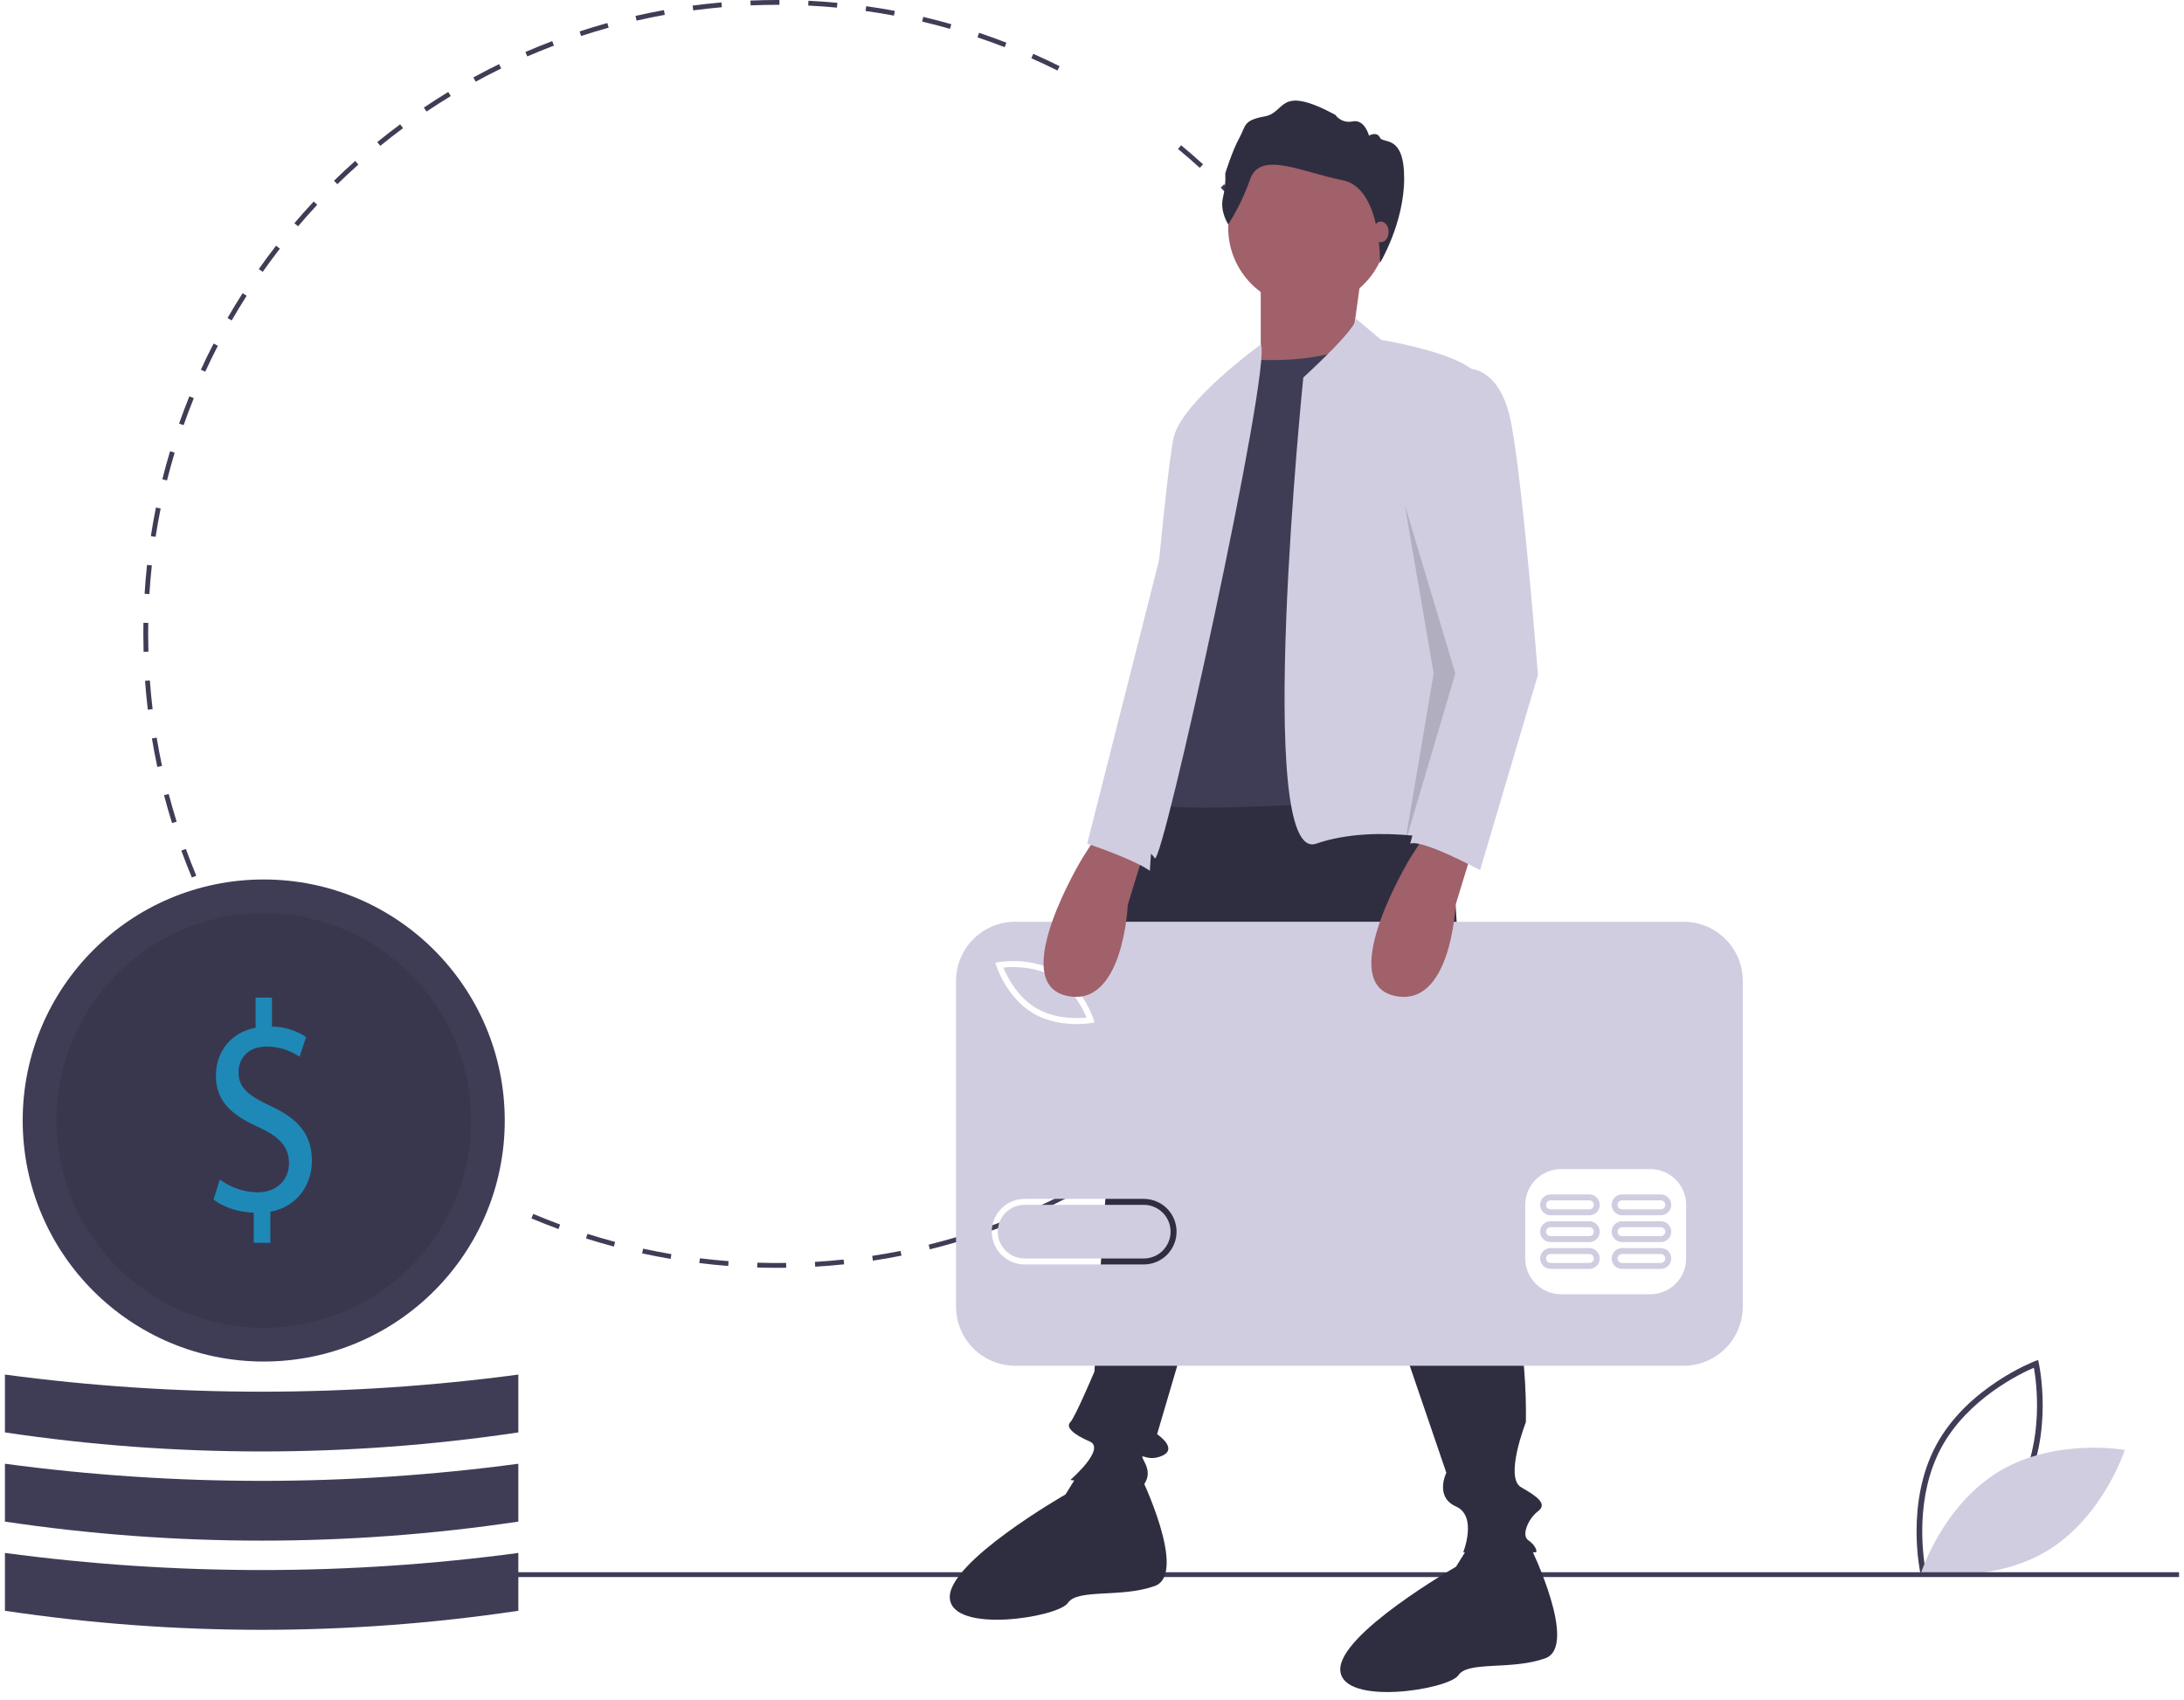 <svg width="221" height="172" viewBox="0 0 221 172" fill="none" xmlns="http://www.w3.org/2000/svg">
<g clip-path="url(#clip0)">
<path d="M194.332 159.235C194.316 159.164 192.765 152.094 195.932 146.221C199.099 140.349 205.858 137.759 205.926 137.734L206.235 137.618L206.308 137.94C206.324 138.01 207.874 145.081 204.708 150.953C201.541 156.826 194.782 159.415 194.714 159.441L194.405 159.557L194.332 159.235ZM205.811 138.403C204.457 138.986 199.114 141.535 196.439 146.495C193.764 151.455 194.571 157.321 194.829 158.771C196.182 158.19 201.524 155.645 204.201 150.68C206.875 145.72 206.069 139.855 205.811 138.403Z" fill="#3F3D56"/>
<path d="M202.288 148.893C196.598 152.317 194.406 159.117 194.406 159.117C194.406 159.117 201.441 160.367 207.131 156.943C212.822 153.52 215.014 146.719 215.014 146.719C215.014 146.719 207.979 145.47 202.288 148.893Z" fill="#D0CDE1"/>
<path d="M78.65 128.293C77.974 128.293 77.29 128.282 76.619 128.261L76.635 127.774C77.598 127.804 78.581 127.812 79.549 127.799L79.556 128.287C79.255 128.291 78.953 128.293 78.65 128.293ZM82.491 128.18L82.462 127.693C83.427 127.636 84.404 127.556 85.367 127.455L85.418 127.94C84.448 128.042 83.463 128.122 82.491 128.18ZM73.687 128.104C72.714 128.029 71.731 127.931 70.764 127.813L70.824 127.329C71.783 127.446 72.758 127.543 73.724 127.617L73.687 128.104ZM88.331 127.567L88.257 127.085C89.216 126.94 90.182 126.771 91.128 126.583L91.223 127.061C90.27 127.25 89.297 127.421 88.331 127.567ZM67.859 127.389C66.897 127.226 65.927 127.039 64.975 126.832L65.079 126.355C66.023 126.56 66.986 126.746 67.94 126.908L67.859 127.389ZM94.09 126.423L93.973 125.949C94.914 125.716 95.86 125.459 96.786 125.185L96.924 125.652C95.992 125.929 95.038 126.188 94.09 126.423ZM62.12 126.143C61.177 125.892 60.228 125.616 59.3 125.323L59.447 124.858C60.368 125.149 61.31 125.423 62.245 125.671L62.12 126.143ZM99.72 124.752L99.56 124.292C100.473 123.974 101.391 123.631 102.29 123.271L102.471 123.724C101.566 124.087 100.64 124.432 99.72 124.752ZM56.514 124.37C55.598 124.034 54.676 123.671 53.775 123.291L53.965 122.841C54.859 123.218 55.773 123.578 56.682 123.912L56.514 124.37ZM105.166 122.573L104.964 122.129C105.841 121.731 106.722 121.305 107.584 120.865L107.806 121.299C106.938 121.743 106.05 122.172 105.166 122.573ZM110.385 119.905L110.144 119.482C110.985 119.002 111.824 118.497 112.639 117.982L112.899 118.394C112.079 118.913 111.233 119.422 110.385 119.905ZM115.342 116.769L115.063 116.37C115.855 115.816 116.645 115.237 117.412 114.648L117.709 115.034C116.937 115.628 116.14 116.212 115.342 116.769ZM40.994 116.082C40.207 115.51 39.42 114.911 38.656 114.301L38.961 113.92C39.719 114.526 40.499 115.12 41.281 115.687L40.994 116.082ZM119.995 113.193L119.68 112.82C120.419 112.197 121.153 111.548 121.864 110.891L122.195 111.249C121.479 111.911 120.739 112.566 119.995 113.193ZM36.403 112.416C35.669 111.774 34.941 111.106 34.237 110.431L34.575 110.079C35.273 110.749 35.996 111.412 36.724 112.049L36.403 112.416ZM124.305 109.206L123.958 108.864C124.639 108.174 125.312 107.461 125.958 106.743L126.321 107.069C125.669 107.793 124.991 108.511 124.305 109.206ZM32.166 108.35C31.493 107.642 30.828 106.911 30.191 106.176L30.559 105.857C31.192 106.586 31.851 107.311 32.519 108.013L32.166 108.35ZM128.237 104.842L127.86 104.533C128.475 103.785 129.08 103.013 129.66 102.238L130.05 102.53C129.467 103.311 128.857 104.089 128.237 104.842ZM28.317 103.916C27.713 103.153 27.118 102.365 26.549 101.574L26.945 101.289C27.51 102.074 28.1 102.856 28.7 103.614L28.317 103.916ZM131.756 100.137L131.353 99.863C131.897 99.062 132.43 98.237 132.936 97.412L133.352 97.667C132.841 98.499 132.304 99.33 131.756 100.137ZM24.89 99.154C24.359 98.339 23.838 97.501 23.344 96.661L23.764 96.413C24.255 97.246 24.771 98.079 25.299 98.887L24.89 99.154ZM134.833 95.127L134.406 94.891C134.875 94.043 135.33 93.173 135.759 92.304L136.196 92.52C135.764 93.396 135.305 94.273 134.833 95.127H134.833ZM137.438 89.853L136.991 89.657C137.38 88.77 137.753 87.861 138.101 86.956L138.556 87.13C138.206 88.043 137.83 88.959 137.438 89.853H137.438ZM19.413 88.801C19.039 87.903 18.681 86.985 18.349 86.071L18.807 85.905C19.137 86.811 19.492 87.722 19.863 88.613L19.413 88.801ZM139.548 84.358L139.085 84.204C139.389 83.287 139.676 82.35 139.938 81.418L140.408 81.55C140.144 82.489 139.854 83.434 139.548 84.358ZM17.409 83.289C17.119 82.359 16.846 81.41 16.599 80.466L17.07 80.342C17.316 81.279 17.587 82.221 17.875 83.144L17.409 83.289ZM141.137 78.705L140.662 78.594C140.881 77.654 141.08 76.694 141.256 75.741L141.736 75.829C141.559 76.79 141.358 77.757 141.137 78.705ZM15.919 77.609C15.716 76.656 15.532 75.685 15.372 74.723L15.853 74.643C16.012 75.598 16.195 76.561 16.396 77.507L15.919 77.609ZM142.2 72.93L141.717 72.864C141.848 71.908 141.959 70.934 142.046 69.968L142.532 70.012C142.444 70.985 142.332 71.967 142.2 72.93ZM14.958 71.816C14.843 70.85 14.748 69.867 14.677 68.893L15.164 68.857C15.234 69.824 15.328 70.8 15.443 71.758L14.958 71.816ZM142.731 67.082L142.244 67.06C142.287 66.094 142.309 65.113 142.309 64.146H142.797C142.797 65.121 142.775 66.108 142.731 67.082ZM14.529 65.96C14.513 65.362 14.504 64.751 14.504 64.146C14.504 63.771 14.507 63.396 14.514 63.022L15.002 63.031C14.995 63.402 14.992 63.774 14.992 64.146C14.992 64.747 15.001 65.353 15.017 65.946L14.529 65.96ZM15.117 60.119L14.63 60.088C14.691 59.114 14.775 58.129 14.88 57.162L15.365 57.215C15.261 58.174 15.178 59.151 15.117 60.119H15.117ZM141.994 57.143C141.897 56.181 141.763 55.712 141.621 54.755L142.104 54.684C142.246 55.648 142.368 56.385 142.467 57.354L141.994 57.143ZM15.745 54.325L15.263 54.251C15.412 53.286 15.586 52.313 15.779 51.36L16.257 51.456C16.066 52.403 15.893 53.368 15.745 54.325H15.745ZM141.129 51.883C140.943 50.931 140.733 49.973 140.505 49.036L140.979 48.92C141.209 49.865 141.42 50.83 141.608 51.789L141.129 51.883ZM16.9 48.614L16.427 48.495C16.664 47.55 16.926 46.598 17.207 45.664L17.674 45.804C17.396 46.731 17.135 47.676 16.9 48.614ZM139.75 46.22C139.478 45.292 139.181 44.357 138.867 43.443L139.328 43.285C139.645 44.206 139.944 45.147 140.219 46.083L139.75 46.22ZM18.579 43.025L18.119 42.864C18.444 41.941 18.794 41.015 19.16 40.11L19.612 40.292C19.249 41.191 18.901 42.11 18.579 43.025ZM137.856 40.709C137.5 39.812 137.119 38.911 136.723 38.032L137.168 37.831C137.567 38.717 137.951 39.625 138.309 40.53L137.856 40.709ZM20.769 37.611L20.326 37.408C20.733 36.52 21.167 35.631 21.614 34.763L22.048 34.987C21.604 35.848 21.173 36.731 20.769 37.611ZM135.469 35.407C135.032 34.546 134.569 33.683 134.094 32.843L134.518 32.602C134.998 33.45 135.464 34.319 135.904 35.187L135.469 35.407ZM23.446 32.425L23.023 32.181C23.51 31.336 24.023 30.49 24.549 29.668L24.96 29.93C24.438 30.747 23.929 31.586 23.446 32.425ZM132.603 30.343C132.087 29.522 131.548 28.705 130.999 27.913L131.399 27.635C131.953 28.433 132.497 29.257 133.016 30.084L132.603 30.343ZM26.586 27.508L26.187 27.227C26.75 26.429 27.338 25.634 27.935 24.864L28.321 25.163C27.728 25.927 27.144 26.716 26.586 27.508ZM129.285 25.558C128.697 24.789 128.085 24.023 127.465 23.284L127.839 22.97C128.463 23.716 129.08 24.487 129.672 25.262L129.285 25.558ZM30.16 22.9L29.789 22.584C30.42 21.843 31.078 21.105 31.744 20.391L32.1 20.724C31.439 21.432 30.786 22.165 30.16 22.9ZM125.543 21.093C124.888 20.38 124.208 19.673 123.523 18.992L123.867 18.646C124.557 19.332 125.242 20.045 125.902 20.763L125.543 21.093ZM34.137 18.639L33.796 18.29C34.493 17.608 35.215 16.933 35.941 16.285L36.266 16.649C35.545 17.292 34.829 17.962 34.137 18.639V18.639ZM121.409 16.985C120.691 16.334 119.95 15.691 119.206 15.076L119.517 14.7C120.266 15.32 121.014 15.967 121.737 16.624L121.409 16.985ZM38.483 14.758L38.175 14.38C38.929 13.765 39.709 13.159 40.492 12.579L40.783 12.97C40.005 13.547 39.231 14.148 38.483 14.758H38.483ZM43.161 11.29L42.889 10.886C43.697 10.342 44.528 9.81 45.36 9.304L45.613 9.721C44.788 10.223 43.963 10.751 43.161 11.29H43.161ZM48.134 8.266L47.9 7.838C48.754 7.37 49.63 6.917 50.503 6.489L50.718 6.928C49.851 7.351 48.982 7.802 48.134 8.266ZM107.005 7.135C106.137 6.703 105.248 6.285 104.362 5.894L104.559 5.448C105.452 5.842 106.348 6.263 107.222 6.699L107.005 7.135ZM53.359 5.71L53.165 5.262C54.058 4.875 54.971 4.504 55.879 4.159L56.052 4.615C55.151 4.958 54.245 5.326 53.359 5.71ZM101.664 4.775C100.761 4.424 99.837 4.09 98.916 3.782L99.072 3.319C99.999 3.63 100.93 3.967 101.84 4.32L101.664 4.775ZM58.8 3.644L58.648 3.18C59.575 2.876 60.521 2.59 61.459 2.33L61.589 2.8C60.658 3.058 59.72 3.342 58.8 3.644H58.8ZM96.132 2.918C95.202 2.653 94.253 2.406 93.312 2.184L93.424 1.71C94.373 1.933 95.329 2.182 96.266 2.449L96.132 2.918ZM64.415 2.085L64.306 1.61C65.257 1.393 66.225 1.195 67.184 1.022L67.27 1.502C66.319 1.674 65.358 1.87 64.415 2.085ZM90.461 1.581C89.511 1.403 88.543 1.244 87.585 1.11L87.653 0.627C88.618 0.762 89.594 0.922 90.551 1.102L90.461 1.581ZM70.15 1.051L70.085 0.567C71.051 0.438 72.033 0.33 73.004 0.245L73.046 0.731C72.083 0.815 71.108 0.923 70.15 1.051ZM84.69 0.771C83.729 0.68 82.751 0.61 81.783 0.564L81.807 0.076C82.782 0.123 83.768 0.194 84.736 0.285L84.69 0.771ZM75.955 0.544L75.934 0.057C76.831 0.019 77.745 0 78.65 0L78.871 0L78.87 0.488L78.65 0.488C77.752 0.488 76.845 0.507 75.955 0.544Z" fill="#3F3D56"/>
<path d="M220.5 159.096H41.719V159.584H220.5V159.096Z" fill="#3F3D56"/>
<path d="M146.356 77.079L148.795 114.884C148.795 114.884 154.649 129.762 154.405 143.909C154.405 143.909 152.21 149.518 153.917 150.494C155.625 151.47 156.6 152.201 155.625 152.933C154.649 153.665 153.917 155.372 154.649 155.86C155.381 156.348 155.625 157.079 155.381 157.079H148.064C148.064 157.079 149.527 153.421 147.332 152.445C145.137 151.47 146.356 149.031 146.356 149.031L130.015 101.226L117.088 145.128C117.088 145.128 119.283 146.592 117.576 147.323C115.869 148.055 115.137 146.592 115.869 148.055C116.6 149.518 115.625 150.25 115.625 150.494C115.625 150.738 108.308 149.762 108.308 149.762C108.308 149.762 111.966 146.592 110.259 145.86C108.551 145.128 107.82 144.397 108.308 143.909C108.795 143.421 110.747 138.787 110.747 138.787C110.747 138.787 111.722 121.226 111.966 120.494C112.21 119.762 111.966 116.348 111.966 114.64C111.966 112.933 111.722 106.104 112.454 104.396C113.186 102.689 113.917 81.714 117.82 79.275C121.722 76.835 146.356 77.079 146.356 77.079Z" fill="#2F2E41"/>
<path d="M115.381 149.274C115.381 149.274 120.259 159.274 116.844 160.494C113.429 161.713 109.039 160.738 108.064 162.201C107.088 163.665 96.356 165.372 96.112 161.713C95.868 158.055 107.82 151.226 107.82 151.226L109.376 148.719L115.381 149.274Z" fill="#2F2E41"/>
<path d="M154.893 156.592C154.893 156.592 159.771 166.592 156.356 167.811C152.942 169.031 148.551 168.055 147.576 169.518C146.6 170.982 135.868 172.689 135.625 169.031C135.381 165.372 147.332 158.543 147.332 158.543L148.889 156.036L154.893 156.592Z" fill="#2F2E41"/>
<path d="M132.332 31.104C136.777 31.104 140.381 27.5 140.381 23.055C140.381 18.61 136.777 15.006 132.332 15.006C127.887 15.006 124.283 18.61 124.283 23.055C124.283 27.5 127.887 31.104 132.332 31.104Z" fill="#A0616A"/>
<path d="M137.82 27.323L136.844 34.396L129.527 40.006L127.576 37.323V28.055L137.82 27.323Z" fill="#A0616A"/>
<path d="M126.356 36.348C126.356 36.348 133.917 37.079 137.82 34.397L145.624 80.494C145.624 80.494 118.064 82.689 116.844 81.226V66.835L121.722 43.421L126.356 36.348Z" fill="#3F3D56"/>
<path d="M137.148 32.192L139.771 34.396C139.771 34.396 150.503 36.104 149.771 39.031L146.844 73.665L147.82 85.372C147.82 85.372 139.527 83.177 133.185 85.372C126.844 87.567 131.882 38.2 131.882 38.2C131.882 38.2 137.696 32.915 137.148 32.192Z" fill="#D0CDE1"/>
<path d="M127.576 34.862C127.576 34.862 119.771 40.494 118.795 44.152C117.82 47.811 114.649 86.348 114.649 86.348C114.649 86.348 116.112 85.616 116.844 86.835C117.576 88.055 128.795 36.791 127.576 34.862Z" fill="#D0CDE1"/>
<path d="M124.287 22.704C124.287 22.704 123.416 21.397 123.751 19.99C123.951 19.191 124.03 18.366 123.986 17.543C123.986 17.543 124.689 15.264 125.393 13.991C126.097 12.718 125.762 12.181 127.974 11.779C130.186 11.377 129.281 8.495 135.112 11.612C135.309 11.886 135.582 12.097 135.898 12.216C136.215 12.335 136.559 12.358 136.888 12.282C138.094 12.047 138.53 13.723 138.53 13.723C138.53 13.723 139.334 13.254 139.636 13.924C139.938 14.594 142.088 13.522 142.088 18.046C142.088 22.57 139.641 26.611 139.641 26.611C139.641 26.611 139.82 19.001 135.832 18.23C131.844 17.46 127.555 15.214 126.516 18.096C125.955 19.714 125.207 21.26 124.287 22.704Z" fill="#2F2E41"/>
<path d="M139.728 24.514C140.162 24.514 140.515 24.044 140.515 23.465C140.515 22.886 140.162 22.416 139.728 22.416C139.294 22.416 138.941 22.886 138.941 23.465C138.941 24.044 139.294 24.514 139.728 24.514Z" fill="#A0616A"/>
<path d="M106.671 98.89C104.741 97.73 102.414 97.818 101.529 97.907C101.866 98.73 102.877 100.827 104.807 101.989C106.742 103.152 109.066 103.061 109.949 102.973C109.612 102.151 108.601 100.052 106.671 98.89Z" fill="#D0CDE1"/>
<path d="M115.74 121.92H103.678C102.958 121.92 102.268 122.206 101.759 122.715C101.25 123.224 100.964 123.915 100.964 124.634C100.964 125.354 101.25 126.045 101.759 126.554C102.268 127.063 102.958 127.348 103.678 127.348H115.74C116.459 127.348 117.149 127.062 117.658 126.553C118.166 126.044 118.452 125.354 118.452 124.634C118.452 123.915 118.166 123.225 117.658 122.716C117.149 122.207 116.459 121.921 115.74 121.92Z" fill="#D0CDE1"/>
<path d="M170.363 93.272H102.733C101.946 93.272 101.167 93.427 100.44 93.728C99.713 94.029 99.053 94.471 98.496 95.027C97.94 95.583 97.499 96.243 97.198 96.97C96.897 97.697 96.742 98.476 96.742 99.263V132.214C96.742 133.803 97.373 135.326 98.496 136.45C99.62 137.573 101.144 138.205 102.733 138.205H170.363C171.15 138.205 171.929 138.05 172.656 137.749C173.382 137.448 174.043 137.006 174.599 136.45C175.155 135.894 175.597 135.233 175.898 134.506C176.199 133.78 176.354 133.001 176.354 132.214V99.263C176.354 98.476 176.199 97.697 175.898 96.97C175.597 96.243 175.155 95.583 174.599 95.027C174.043 94.471 173.382 94.029 172.656 93.728C171.929 93.427 171.15 93.272 170.363 93.272ZM101.059 97.359C101.193 97.335 104.36 96.796 106.982 98.374C109.604 99.951 110.612 103.002 110.653 103.131L110.759 103.46L110.419 103.52C109.933 103.596 109.443 103.632 108.951 103.628C107.76 103.628 106.035 103.431 104.496 102.505C101.874 100.928 100.867 97.877 100.825 97.748L100.719 97.419L101.059 97.359ZM115.74 127.952H103.678C102.798 127.952 101.954 127.602 101.332 126.98C100.71 126.358 100.36 125.514 100.36 124.634C100.36 123.755 100.71 122.911 101.332 122.289C101.954 121.667 102.798 121.317 103.678 121.317H115.74C116.62 121.317 117.464 121.667 118.086 122.289C118.708 122.911 119.057 123.755 119.057 124.634C119.057 125.514 118.708 126.358 118.086 126.98C117.464 127.602 116.62 127.952 115.74 127.952ZM170.624 127.348C170.621 128.307 170.239 129.226 169.561 129.904C168.883 130.582 167.964 130.964 167.005 130.967H157.959C157 130.964 156.081 130.582 155.403 129.904C154.725 129.226 154.343 128.307 154.34 127.348V121.92C154.343 120.962 154.725 120.043 155.403 119.365C156.081 118.687 157 118.304 157.959 118.302H167.005C167.964 118.304 168.883 118.687 169.561 119.365C170.239 120.043 170.621 120.962 170.624 121.92L170.624 127.348Z" fill="#D0CDE1"/>
<path d="M160.823 126.293H156.903C156.623 126.293 156.355 126.404 156.157 126.602C155.959 126.8 155.848 127.069 155.848 127.349C155.848 127.628 155.959 127.897 156.157 128.095C156.355 128.293 156.623 128.404 156.903 128.404H160.823C161.103 128.404 161.372 128.293 161.57 128.095C161.768 127.897 161.879 127.628 161.879 127.349C161.879 127.069 161.768 126.8 161.57 126.602C161.372 126.404 161.103 126.293 160.823 126.293ZM160.823 127.801H156.903C156.844 127.801 156.785 127.789 156.73 127.767C156.675 127.744 156.625 127.711 156.583 127.669C156.54 127.627 156.507 127.577 156.484 127.522C156.461 127.467 156.45 127.408 156.45 127.349C156.45 127.289 156.461 127.23 156.484 127.175C156.507 127.12 156.54 127.07 156.583 127.028C156.625 126.986 156.675 126.953 156.73 126.93C156.785 126.908 156.844 126.896 156.903 126.896H160.823C160.883 126.896 160.942 126.908 160.997 126.93C161.052 126.953 161.102 126.986 161.144 127.028C161.186 127.07 161.219 127.12 161.242 127.175C161.265 127.23 161.277 127.289 161.277 127.349C161.277 127.408 161.265 127.467 161.242 127.522C161.219 127.577 161.186 127.627 161.144 127.669C161.102 127.711 161.052 127.744 160.997 127.767C160.942 127.789 160.883 127.801 160.823 127.801Z" fill="#D0CDE1"/>
<path d="M168.061 126.293H164.141C164.002 126.293 163.864 126.32 163.736 126.373C163.608 126.426 163.491 126.504 163.393 126.602C163.295 126.7 163.217 126.816 163.164 126.944C163.111 127.072 163.083 127.21 163.083 127.349C163.083 127.487 163.111 127.625 163.164 127.753C163.217 127.881 163.295 127.997 163.393 128.095C163.491 128.193 163.608 128.271 163.736 128.324C163.864 128.377 164.002 128.404 164.141 128.404H168.061C168.341 128.404 168.609 128.293 168.807 128.095C169.005 127.897 169.116 127.628 169.116 127.349C169.116 127.069 169.005 126.8 168.807 126.602C168.609 126.404 168.341 126.293 168.061 126.293ZM168.061 127.801H164.141C164.081 127.801 164.022 127.789 163.967 127.767C163.912 127.744 163.862 127.711 163.82 127.669C163.778 127.627 163.745 127.577 163.722 127.522C163.699 127.467 163.687 127.408 163.687 127.349C163.687 127.289 163.699 127.23 163.722 127.175C163.745 127.12 163.778 127.07 163.82 127.028C163.862 126.986 163.912 126.953 163.967 126.93C164.022 126.908 164.081 126.896 164.141 126.896H168.061C168.181 126.897 168.295 126.944 168.38 127.029C168.465 127.114 168.512 127.229 168.512 127.349C168.512 127.468 168.465 127.583 168.38 127.668C168.295 127.753 168.181 127.801 168.061 127.801Z" fill="#D0CDE1"/>
<path d="M160.823 123.579H156.903C156.623 123.579 156.355 123.69 156.157 123.888C155.959 124.086 155.848 124.355 155.848 124.634C155.848 124.914 155.959 125.183 156.157 125.381C156.355 125.579 156.623 125.69 156.903 125.69H160.823C160.962 125.69 161.1 125.663 161.228 125.61C161.356 125.557 161.473 125.479 161.571 125.381C161.669 125.283 161.747 125.167 161.8 125.039C161.853 124.911 161.88 124.773 161.88 124.634C161.88 124.496 161.853 124.358 161.8 124.23C161.747 124.102 161.669 123.986 161.571 123.888C161.473 123.79 161.356 123.712 161.228 123.659C161.1 123.606 160.962 123.579 160.823 123.579ZM160.823 125.087H156.903C156.783 125.087 156.668 125.039 156.583 124.954C156.498 124.869 156.451 124.754 156.451 124.634C156.451 124.514 156.498 124.399 156.583 124.315C156.668 124.23 156.783 124.182 156.903 124.182H160.823C160.943 124.182 161.058 124.23 161.143 124.315C161.228 124.399 161.276 124.514 161.276 124.634C161.276 124.754 161.228 124.869 161.143 124.954C161.058 125.039 160.943 125.087 160.823 125.087Z" fill="#D0CDE1"/>
<path d="M168.061 123.579H164.141C164.002 123.579 163.864 123.606 163.736 123.659C163.608 123.712 163.491 123.79 163.393 123.888C163.295 123.986 163.217 124.102 163.164 124.23C163.111 124.358 163.083 124.496 163.083 124.634C163.083 124.773 163.111 124.911 163.164 125.039C163.217 125.167 163.295 125.283 163.393 125.381C163.491 125.479 163.608 125.557 163.736 125.61C163.864 125.663 164.002 125.69 164.141 125.69H168.061C168.341 125.69 168.609 125.579 168.807 125.381C169.005 125.183 169.116 124.914 169.116 124.634C169.116 124.355 169.005 124.086 168.807 123.888C168.609 123.69 168.341 123.579 168.061 123.579ZM168.061 125.087H164.141C164.021 125.087 163.906 125.039 163.821 124.954C163.736 124.869 163.688 124.754 163.688 124.634C163.688 124.514 163.736 124.399 163.821 124.315C163.906 124.23 164.021 124.182 164.141 124.182H168.061C168.181 124.182 168.296 124.23 168.381 124.315C168.466 124.399 168.513 124.514 168.513 124.634C168.513 124.754 168.466 124.869 168.381 124.954C168.296 125.039 168.181 125.087 168.061 125.087Z" fill="#D0CDE1"/>
<path d="M160.823 120.865H156.903C156.623 120.865 156.355 120.976 156.157 121.174C155.959 121.372 155.848 121.641 155.848 121.92C155.848 122.2 155.959 122.469 156.157 122.667C156.355 122.865 156.623 122.976 156.903 122.976H160.823C161.103 122.976 161.372 122.865 161.57 122.667C161.768 122.469 161.879 122.2 161.879 121.92C161.879 121.641 161.768 121.372 161.57 121.174C161.372 120.976 161.103 120.865 160.823 120.865ZM160.823 122.373H156.903C156.783 122.373 156.668 122.325 156.583 122.24C156.498 122.155 156.451 122.04 156.451 121.92C156.451 121.8 156.498 121.685 156.583 121.601C156.668 121.516 156.783 121.468 156.903 121.468H160.823C160.943 121.468 161.058 121.516 161.143 121.601C161.228 121.685 161.276 121.8 161.276 121.92C161.276 122.04 161.228 122.155 161.143 122.24C161.058 122.325 160.943 122.373 160.823 122.373Z" fill="#D0CDE1"/>
<path d="M168.061 120.865H164.141C164.002 120.865 163.864 120.892 163.736 120.945C163.608 120.998 163.491 121.076 163.393 121.174C163.295 121.272 163.217 121.388 163.164 121.516C163.111 121.644 163.083 121.782 163.083 121.92C163.083 122.059 163.111 122.197 163.164 122.325C163.217 122.453 163.295 122.569 163.393 122.667C163.491 122.765 163.608 122.843 163.736 122.896C163.864 122.949 164.002 122.976 164.141 122.976H168.061C168.341 122.976 168.609 122.864 168.806 122.666C169.004 122.468 169.115 122.2 169.115 121.92C169.115 121.641 169.004 121.373 168.806 121.175C168.609 120.977 168.341 120.865 168.061 120.865ZM168.061 122.373H164.141C164.021 122.373 163.906 122.325 163.821 122.24C163.736 122.155 163.688 122.04 163.688 121.92C163.688 121.8 163.736 121.685 163.821 121.601C163.906 121.516 164.021 121.468 164.141 121.468H168.061C168.181 121.468 168.296 121.516 168.381 121.601C168.466 121.685 168.513 121.8 168.513 121.92C168.513 122.04 168.466 122.155 168.381 122.24C168.296 122.325 168.181 122.373 168.061 122.373Z" fill="#D0CDE1"/>
<path d="M149.04 85.86L147.291 91.565C147.291 91.565 146.844 102.201 140.991 100.738C135.137 99.274 142.698 86.835 142.698 86.835L144.405 84.153L149.04 85.86Z" fill="#A0616A"/>
<path d="M115.869 85.86L114.12 91.565C114.12 91.565 113.674 102.201 107.82 100.738C101.966 99.274 109.527 86.835 109.527 86.835L111.234 84.153L115.869 85.86Z" fill="#A0616A"/>
<path d="M147.82 37.323C147.82 37.323 151.722 36.348 152.942 42.933C154.161 49.518 155.625 68.299 155.625 68.299L149.771 88.055C149.771 88.055 143.917 84.884 142.698 85.372L147.304 68.221L143.429 50.738C143.429 50.738 146.844 37.323 147.82 37.323Z" fill="#D0CDE1"/>
<path opacity="0.15" d="M142.146 51.071L147.267 68.145L142.146 85.462L145.072 68.145L142.146 51.071Z" fill="black"/>
<path d="M118.795 50.738L110.015 85.372C110.015 85.372 114.646 86.901 116.354 88.12L118.795 50.738Z" fill="#D0CDE1"/>
<path d="M26.686 137.777C40.156 137.777 51.076 126.857 51.076 113.387C51.076 99.916 40.156 88.996 26.686 88.996C13.216 88.996 2.296 99.916 2.296 113.387C2.296 126.857 13.216 137.777 26.686 137.777Z" fill="#3F3D56"/>
<path opacity="0.1" d="M26.686 134.362C38.27 134.362 47.661 124.971 47.661 113.387C47.661 101.802 38.27 92.411 26.686 92.411C15.101 92.411 5.71 101.802 5.71 113.387C5.71 124.971 15.101 134.362 26.686 134.362Z" fill="black"/>
<path d="M25.681 125.764V122.711C24.138 122.681 22.541 122.137 21.61 121.381L22.248 119.356C23.355 120.185 24.697 120.64 26.08 120.656C27.969 120.656 29.246 119.416 29.246 117.693C29.246 116.031 28.209 115.003 26.24 114.096C23.526 112.887 21.849 111.497 21.849 108.867C21.849 106.358 23.419 104.454 25.867 104V100.947H27.517V103.879C28.747 103.896 29.947 104.263 30.976 104.937L30.311 106.932C29.324 106.257 28.154 105.898 26.958 105.905C24.909 105.905 24.138 107.295 24.138 108.504C24.138 110.076 25.122 110.862 27.437 111.95C30.178 113.22 31.561 114.791 31.561 117.482C31.561 119.87 30.098 122.107 27.357 122.62V125.764H25.681Z" fill="#1E89B7"/>
<path d="M52.451 162.998C35.229 165.567 17.722 165.567 0.5 162.998V157.145C17.74 159.453 35.211 159.453 52.451 157.145V162.998Z" fill="#3F3D56"/>
<path d="M52.451 153.974C35.229 156.542 17.722 156.542 0.5 153.974V148.12C17.74 150.429 35.211 150.429 52.451 148.12V153.974Z" fill="#3F3D56"/>
<path d="M52.451 144.949C35.229 147.518 17.722 147.518 0.5 144.949V139.096C17.74 141.405 35.211 141.405 52.451 139.096V144.949Z" fill="#3F3D56"/>
</g>
<defs>
<clipPath id="clip0">
<rect width="220" height="171.221" fill="white" transform="translate(0.5)"/>
</clipPath>
</defs>
</svg>
